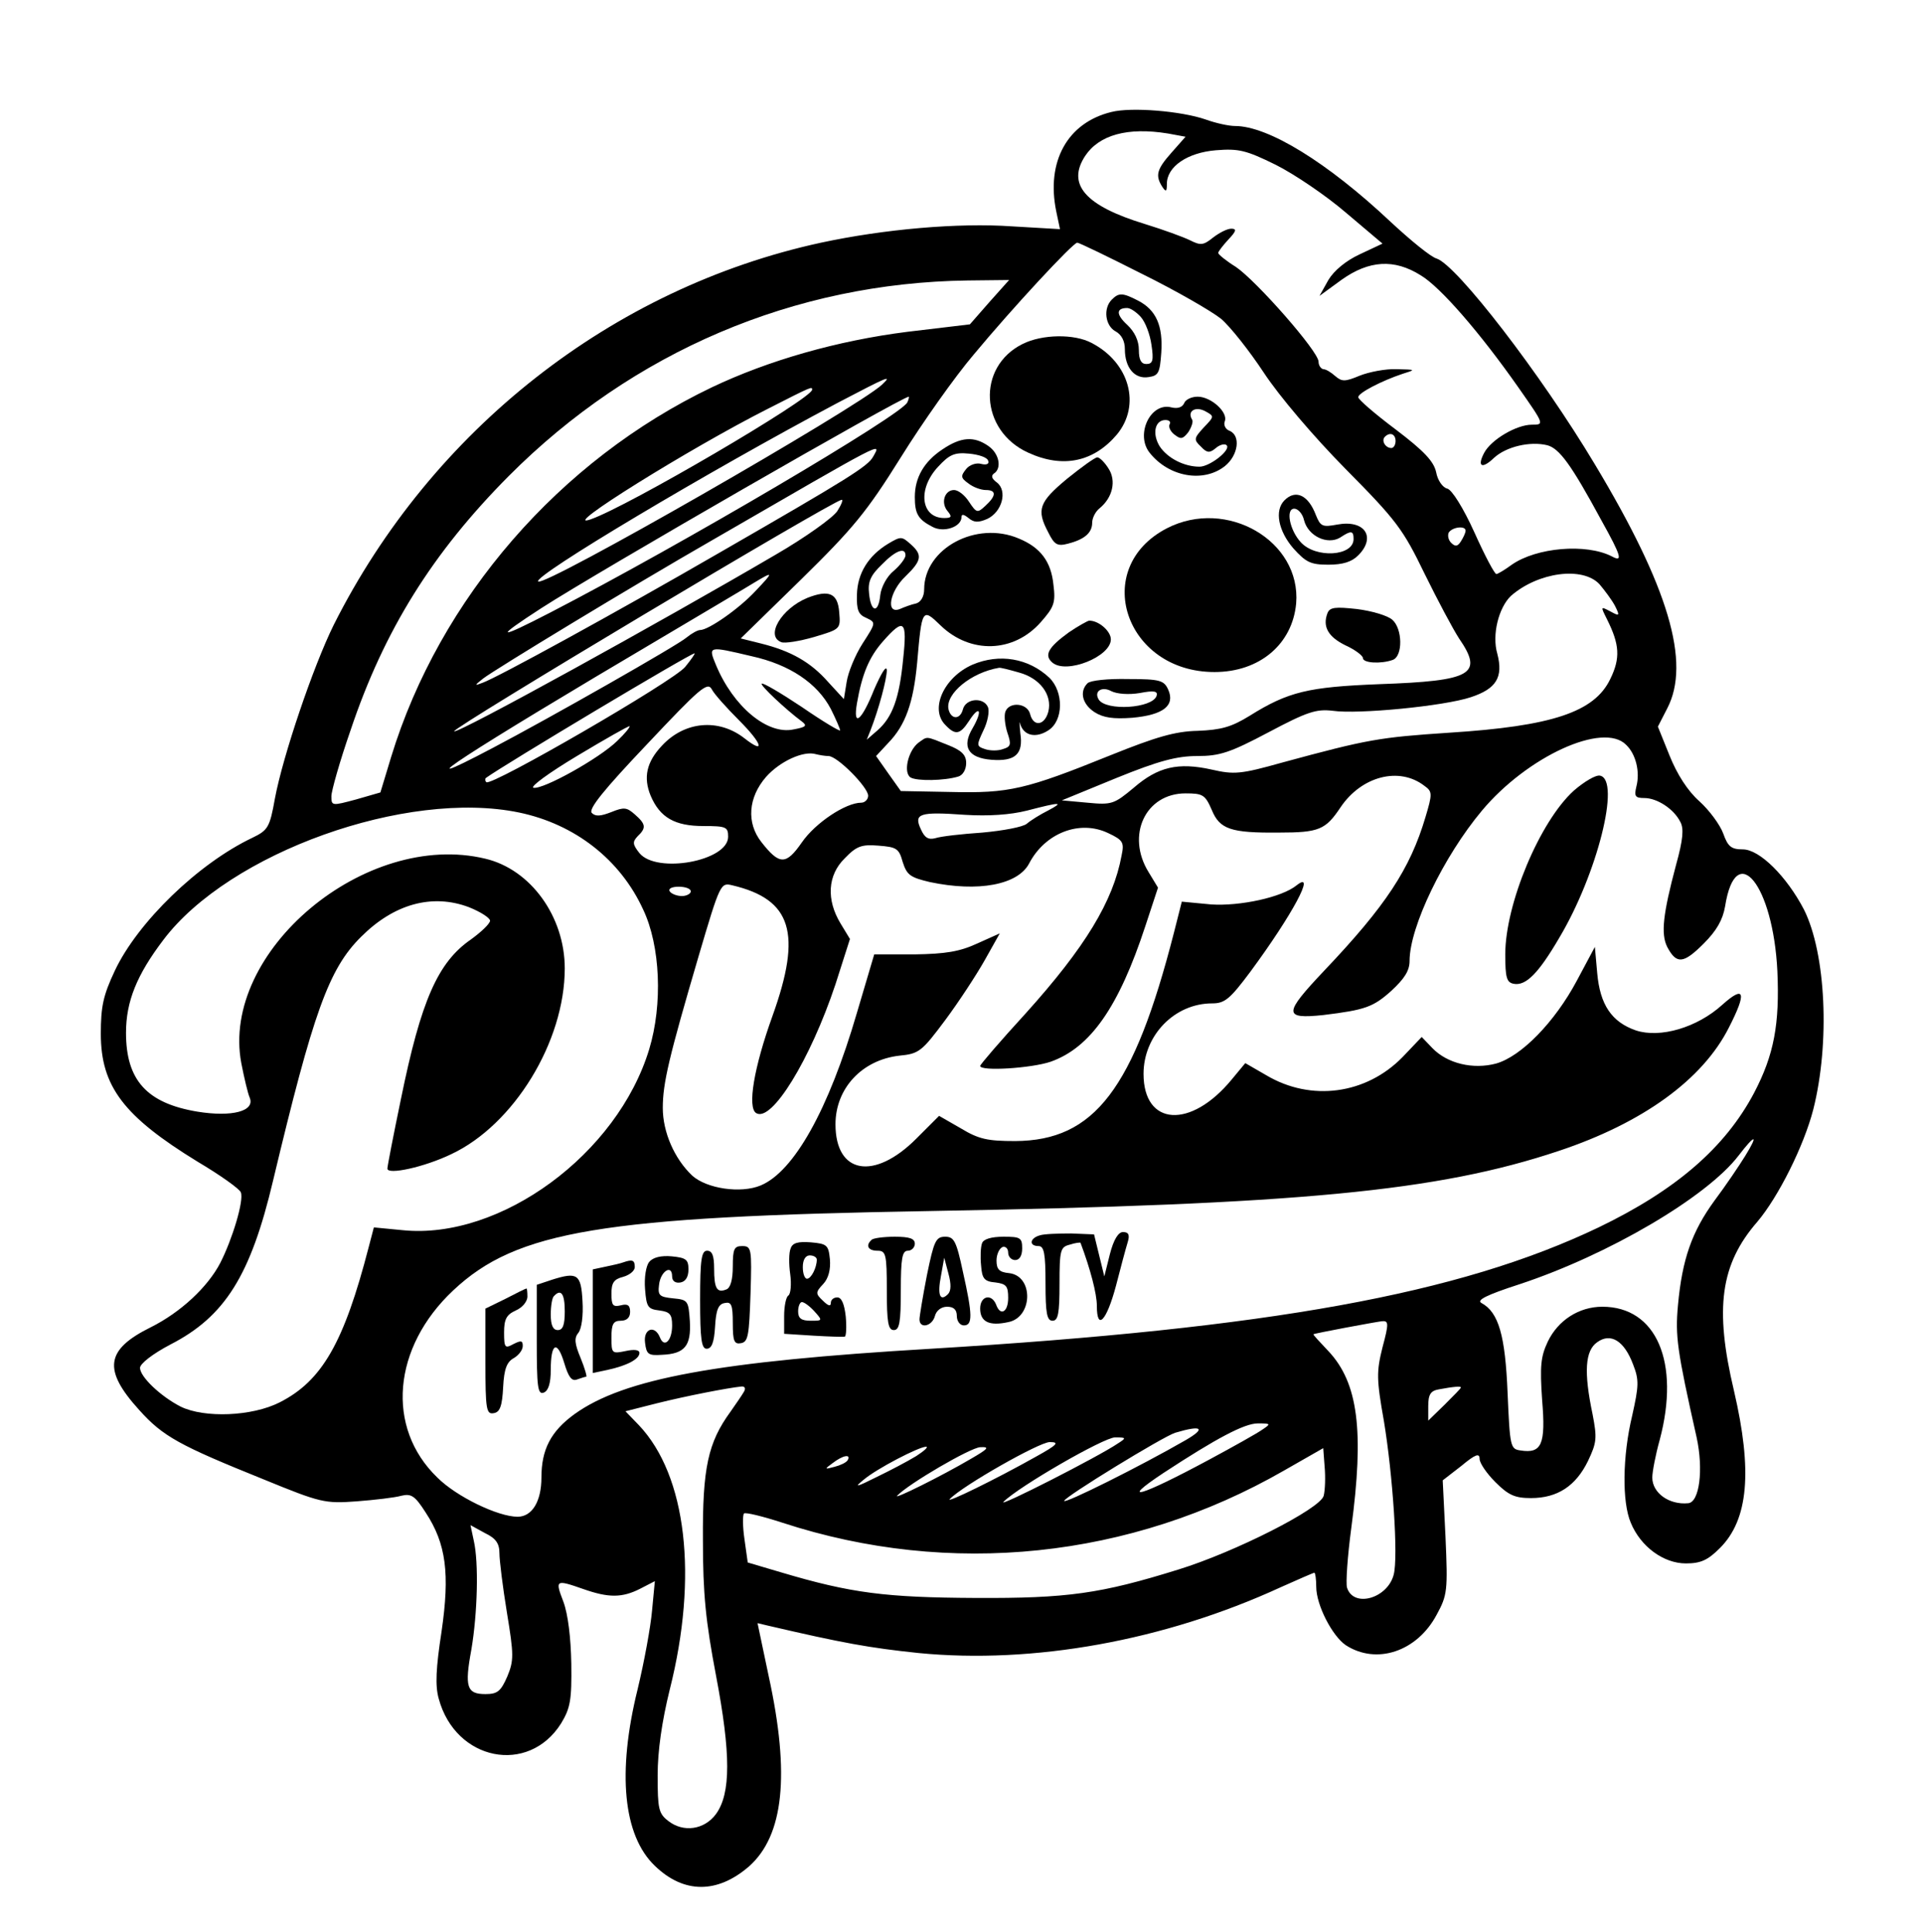 <?xml version="1.0" standalone="no"?>
<!DOCTYPE svg PUBLIC "-//W3C//DTD SVG 20010904//EN"
 "http://www.w3.org/TR/2001/REC-SVG-20010904/DTD/svg10.dtd">
<svg version="1.0" xmlns="http://www.w3.org/2000/svg"
 width="412pt" height="414pt" viewBox="0 0 412 414"
 preserveAspectRatio="xMidYMid meet">

<g transform="translate(0,414) scale(0.1,-0.1)"
fill="#000000" stroke="none">
<path d="M2381 3900 c-94 -23 -140 -106 -118 -213 l8 -38 -103 6 c-115 8 -274
-6 -409 -35 -447 -97 -834 -401 -1044 -819 -44 -89 -109 -281 -126 -372 -11
-62 -15 -68 -48 -84 -116 -55 -246 -181 -295 -285 -25 -53 -30 -77 -30 -135 0
-113 49 -177 207 -274 49 -29 91 -59 93 -66 7 -17 -18 -100 -44 -151 -27 -52
-85 -106 -149 -138 -97 -48 -103 -91 -25 -177 51 -57 86 -76 267 -149 122 -50
131 -52 199 -47 39 3 82 8 96 12 21 5 29 0 52 -36 44 -67 52 -131 34 -255 -12
-78 -14 -116 -6 -144 36 -133 192 -164 262 -53 20 33 23 50 22 128 -1 56 -7
106 -17 133 -18 47 -17 48 43 27 54 -19 83 -19 122 1 l31 16 -6 -63 c-3 -35
-17 -111 -31 -169 -44 -178 -31 -313 37 -378 62 -60 134 -60 202 -1 74 66 88
196 42 407 l-24 114 21 -5 c163 -38 219 -48 324 -59 245 -24 526 26 776 141
38 17 70 31 72 31 2 0 4 -14 4 -30 0 -39 34 -105 63 -125 66 -43 153 -14 195
65 23 42 24 52 19 166 l-6 122 40 31 c30 25 39 28 39 15 0 -9 15 -31 34 -50
28 -28 42 -34 76 -34 57 0 96 26 122 79 19 40 20 49 10 101 -19 90 -16 136 10
154 29 21 58 3 77 -48 13 -33 12 -46 -2 -109 -21 -87 -22 -186 -3 -230 21 -51
70 -87 118 -87 32 0 47 7 73 33 61 61 70 165 30 337 -42 177 -29 271 50 362
45 53 100 163 120 241 36 143 27 334 -20 428 -37 71 -95 129 -131 129 -25 0
-32 6 -42 34 -7 19 -30 50 -51 69 -25 22 -48 58 -64 98 l-25 62 20 39 c51 98
3 260 -155 523 -116 194 -296 427 -339 441 -12 3 -56 39 -99 79 -135 127 -262
205 -333 205 -13 0 -41 6 -63 14 -52 18 -159 27 -202 16z m121 -46 l38 -7 -30
-34 c-32 -36 -35 -49 -20 -73 8 -12 10 -11 10 6 0 37 44 67 105 72 49 4 65 0
128 -31 40 -20 108 -66 151 -103 l78 -66 -49 -23 c-30 -14 -55 -35 -67 -55
l-19 -34 48 35 c58 41 112 45 169 9 42 -25 127 -123 209 -240 56 -80 56 -80
29 -80 -33 0 -87 -32 -102 -60 -16 -30 -5 -36 21 -11 26 24 77 36 114 27 26
-7 51 -41 116 -161 44 -79 46 -90 22 -77 -55 28 -161 19 -214 -18 -15 -11 -30
-20 -33 -20 -4 0 -25 40 -47 89 -24 53 -48 91 -58 94 -10 2 -21 18 -24 35 -5
23 -25 45 -87 92 -44 33 -80 64 -80 69 0 9 50 35 95 50 29 9 29 9 -13 10 -23
1 -59 -6 -79 -14 -31 -13 -38 -13 -52 -1 -9 8 -20 15 -26 15 -5 1 -10 8 -10
16 0 22 -133 173 -177 203 -21 13 -38 27 -38 30 0 3 10 16 22 29 17 18 18 23
6 23 -9 0 -26 -9 -39 -19 -21 -17 -27 -17 -49 -6 -14 7 -58 23 -97 35 -128 39
-168 85 -128 146 30 45 91 62 177 48z m-55 -301 c73 -36 149 -80 169 -96 20
-17 61 -69 92 -116 33 -50 106 -136 175 -206 109 -110 123 -129 169 -224 28
-57 61 -119 74 -139 53 -77 28 -91 -171 -98 -152 -6 -195 -16 -278 -68 -39
-24 -61 -30 -111 -32 -48 -1 -89 -13 -186 -52 -183 -74 -218 -82 -343 -79
l-107 2 -27 38 -26 37 26 28 c37 38 54 86 62 172 10 116 11 118 50 80 64 -62
157 -59 215 7 28 32 32 41 27 80 -5 50 -28 80 -74 99 -91 39 -203 -21 -203
-109 0 -15 -7 -27 -17 -30 -10 -2 -26 -8 -35 -12 -31 -12 -22 38 12 70 35 34
37 46 11 69 -19 17 -21 17 -48 1 -43 -26 -66 -64 -67 -109 -1 -33 3 -43 20
-50 21 -10 21 -10 -8 -55 -16 -25 -31 -62 -34 -82 l-6 -37 -34 37 c-37 42 -79
66 -143 82 l-44 11 129 126 c112 110 141 145 214 262 46 74 116 173 156 220
83 100 213 240 222 240 4 0 66 -30 139 -67z m-327 -60 l-42 -48 -134 -16
c-150 -19 -297 -61 -419 -119 -326 -156 -583 -452 -687 -792 l-23 -76 -52 -15
c-52 -14 -53 -14 -53 7 0 11 18 75 41 141 72 215 176 381 339 545 266 267 612
414 983 419 l89 1 -42 -47z m-230 -177 c-55 -51 -725 -435 -737 -422 -12 11
363 235 642 383 107 56 118 61 95 39z m-150 -11 c0 -19 -396 -251 -475 -278
-70 -24 212 152 380 237 96 49 95 48 95 41z m204 -27 c-10 -26 -482 -304 -764
-450 -116 -60 -122 -57 -20 9 124 80 769 451 787 453 1 0 0 -6 -3 -12z m1046
-83 c0 -8 -4 -15 -9 -15 -13 0 -22 16 -14 24 11 11 23 6 23 -9z m-1119 -33
c-11 -21 -53 -47 -329 -206 -223 -129 -477 -268 -508 -279 -18 -7 -18 -6 1 9
26 20 321 199 490 296 377 218 363 211 346 180z m-77 -117 c-9 -14 -69 -57
-133 -94 -244 -143 -681 -384 -688 -378 -6 6 809 493 830 496 4 1 0 -10 -9
-24z m1346 -42 c0 -5 -5 -15 -10 -23 -7 -11 -12 -12 -21 -3 -6 6 -8 16 -5 22
8 12 36 15 36 4z m-1200 -53 c0 -6 -11 -21 -25 -33 -15 -12 -27 -35 -29 -52
-4 -40 -20 -38 -24 3 -3 25 3 39 27 62 30 31 51 38 51 20z m-321 -76 c-35 -38
-101 -84 -119 -84 -5 0 -18 -7 -29 -16 -18 -16 -294 -173 -416 -237 -205 -108
-60 -13 365 238 91 54 179 106 195 116 43 26 43 24 4 -17z m1808 14 c11 -13
26 -33 33 -46 11 -22 10 -23 -10 -12 -21 11 -21 11 -7 -17 27 -54 29 -83 7
-128 -34 -71 -125 -101 -345 -115 -150 -10 -174 -14 -358 -64 -89 -25 -103
-26 -151 -15 -72 16 -115 6 -167 -39 -42 -35 -47 -37 -99 -32 l-55 5 117 48
c91 37 130 47 173 47 48 0 70 7 153 51 83 44 102 50 137 46 54 -8 239 10 296
29 55 18 70 43 57 93 -12 41 3 99 29 124 58 51 154 64 190 25z m-1492 -160
c-8 -84 -23 -125 -55 -153 l-23 -20 8 20 c18 46 35 110 35 129 -1 12 -12 -7
-27 -41 -27 -68 -46 -83 -37 -30 11 63 26 99 56 133 45 51 52 45 43 -38z
m-325 6 c82 -18 141 -58 170 -113 11 -22 20 -43 20 -46 0 -3 -37 19 -82 50
-45 30 -84 53 -86 50 -4 -3 51 -55 86 -81 12 -9 9 -12 -18 -17 -56 -12 -129
49 -166 138 -17 41 -17 41 76 19z m-142 -23 c-24 -30 -416 -257 -426 -247 -3
3 -3 7 -1 9 40 29 438 267 447 267 2 0 -7 -13 -20 -29z m115 -114 c50 -50 58
-75 12 -39 -55 43 -128 37 -177 -16 -33 -35 -40 -68 -24 -107 20 -47 52 -65
113 -65 49 0 53 -2 53 -23 0 -52 -153 -80 -190 -35 -15 19 -15 24 -4 36 19 18
18 26 -6 47 -17 15 -23 16 -50 5 -23 -9 -34 -10 -42 -2 -8 8 25 49 118 147
113 120 130 135 139 118 5 -10 32 -40 58 -66z m-261 -45 c-38 -37 -158 -104
-179 -100 -8 2 33 32 93 68 60 36 111 65 113 64 1 -2 -10 -16 -27 -32z m2162
-8 c21 -20 30 -58 22 -89 -5 -21 -3 -25 17 -25 27 0 63 -23 77 -51 8 -14 6
-38 -9 -92 -28 -105 -33 -148 -19 -176 20 -38 35 -36 78 7 28 28 41 51 46 80
23 145 103 46 112 -139 5 -113 -7 -179 -50 -261 -62 -117 -167 -208 -333 -288
-299 -143 -704 -216 -1430 -260 -458 -27 -658 -64 -764 -140 -51 -37 -71 -76
-71 -136 0 -51 -20 -84 -51 -84 -42 0 -131 43 -172 84 -111 107 -96 279 34
401 136 128 320 158 1019 170 793 14 1090 42 1350 129 180 60 308 153 364 264
39 76 34 92 -14 49 -54 -49 -133 -72 -185 -55 -52 18 -77 55 -83 123 l-5 56
-39 -73 c-47 -88 -119 -162 -173 -177 -49 -13 -104 0 -136 33 l-23 24 -41 -43
c-78 -80 -196 -96 -292 -39 l-45 26 -29 -35 c-88 -107 -189 -100 -189 12 0 82
66 151 147 151 27 0 38 9 82 68 90 122 142 219 99 185 -32 -26 -122 -45 -183
-41 l-63 6 -17 -67 c-86 -335 -170 -445 -340 -446 -59 0 -78 4 -116 27 l-47
27 -49 -49 c-90 -90 -173 -76 -173 31 0 77 57 138 137 147 42 4 48 9 98 76 29
39 67 97 85 129 l32 57 -49 -22 c-37 -17 -67 -22 -134 -23 l-86 0 -37 -125
c-61 -209 -135 -340 -206 -370 -43 -18 -116 -7 -147 21 -38 36 -63 93 -63 145
0 53 13 108 77 326 46 156 47 157 72 151 127 -30 150 -102 86 -280 -40 -111
-54 -196 -35 -208 33 -21 116 114 170 276 l31 97 -20 33 c-31 51 -28 104 9
140 25 26 36 30 72 27 39 -3 44 -6 52 -35 9 -28 16 -33 58 -43 104 -22 189 -6
213 40 34 65 108 94 169 65 32 -15 35 -20 29 -48 -18 -98 -78 -197 -206 -339
-54 -59 -97 -109 -97 -112 0 -12 110 -5 151 9 85 30 146 117 203 291 l27 82
-20 33 c-49 79 -7 169 79 169 37 0 42 -3 56 -35 17 -42 41 -50 144 -49 86 0
100 6 132 54 45 67 126 88 180 46 17 -12 17 -17 2 -67 -33 -111 -85 -190 -217
-329 -87 -92 -88 -104 -2 -95 90 11 107 17 146 52 28 26 39 43 39 64 0 73 73
224 155 322 97 116 260 191 309 141z m-1709 -24 c19 0 85 -67 85 -85 0 -8 -7
-15 -15 -15 -33 0 -98 -43 -127 -85 -34 -49 -48 -49 -87 1 -32 41 -28 95 10
139 30 34 81 57 107 49 8 -2 20 -4 27 -4z m470 -117 c-16 -8 -37 -21 -45 -28
-8 -7 -51 -15 -95 -19 -44 -3 -89 -8 -101 -12 -15 -4 -23 1 -31 19 -16 34 -3
38 95 31 50 -3 96 0 132 9 73 19 81 19 45 0z m-1133 -4 c120 -25 217 -101 266
-208 37 -78 42 -203 13 -299 -68 -225 -319 -409 -528 -388 l-62 6 -11 -42
c-53 -205 -100 -287 -191 -333 -59 -30 -161 -34 -212 -9 -43 22 -87 64 -87 83
0 9 27 30 65 50 117 60 172 148 220 351 86 360 119 454 189 523 70 70 152 93
231 63 25 -10 45 -23 45 -29 -1 -7 -19 -24 -41 -40 -71 -49 -107 -131 -150
-342 -16 -77 -29 -144 -29 -149 0 -14 79 3 137 31 134 63 243 241 243 398 0
111 -73 212 -170 235 -257 62 -568 -199 -523 -438 6 -31 14 -65 18 -74 12 -29
-38 -42 -112 -30 -108 18 -153 67 -153 169 0 67 23 124 80 199 141 187 521
323 762 273z m368 -169 c0 -5 -9 -10 -19 -10 -11 0 -23 5 -26 10 -4 6 5 10 19
10 14 0 26 -4 26 -10z m2259 -567 c-13 -21 -42 -64 -66 -96 -48 -66 -69 -125
-78 -224 -6 -66 -2 -96 40 -283 15 -69 6 -139 -18 -141 -41 -4 -77 22 -77 55
0 12 7 49 16 81 44 166 -7 285 -123 285 -50 0 -95 -29 -117 -75 -15 -32 -17
-52 -12 -125 8 -95 -1 -115 -46 -108 -22 3 -23 7 -28 123 -5 123 -19 173 -56
193 -11 6 10 17 81 40 191 63 402 187 470 276 36 47 43 46 14 -1z m-777 -410
c-13 -52 -13 -68 3 -158 19 -115 31 -291 21 -329 -13 -51 -86 -72 -100 -28 -3
9 1 67 9 127 28 209 15 312 -49 380 -18 19 -33 35 -32 36 2 2 131 26 147 28
14 1 15 -4 1 -56z m-1368 -95 c-4 -7 -17 -26 -29 -43 -48 -66 -60 -120 -59
-275 0 -116 6 -174 28 -290 32 -168 32 -253 0 -297 -25 -34 -70 -40 -102 -15
-21 16 -23 26 -23 98 0 52 9 115 26 184 61 242 36 458 -66 566 l-29 30 67 17
c64 16 152 33 181 36 8 1 10 -4 6 -11z m1536 9 c0 -2 -16 -18 -35 -37 l-35
-34 0 31 c0 25 5 33 23 36 32 6 47 7 47 4z m-425 -90 c-11 -8 -63 -37 -115
-65 -147 -79 -195 -93 -97 -28 113 74 173 106 202 106 28 0 28 -1 10 -13z
m-165 -23 c-99 -57 -260 -137 -260 -130 0 8 212 138 238 146 57 17 67 10 22
-16z m-145 -7 c-41 -28 -259 -139 -245 -125 33 33 215 138 239 138 24 0 25 -1
6 -13z m-175 -28 c-87 -49 -196 -102 -185 -91 28 29 192 122 214 122 22 0 16
-6 -29 -31z m-257 1 c-18 -11 -56 -31 -85 -45 -44 -22 -49 -23 -28 -6 28 24
119 71 134 71 6 0 -4 -9 -21 -20z m117 -6 c-63 -37 -166 -88 -158 -79 25 26
157 103 178 104 21 1 18 -3 -20 -25z m756 -79 c-7 -28 -191 -121 -311 -158
-167 -52 -238 -62 -435 -61 -192 1 -266 10 -417 55 l-71 21 -7 50 c-4 27 -4
52 -1 55 3 3 40 -6 83 -20 358 -117 745 -77 1074 112 l84 48 3 -40 c2 -22 1
-50 -2 -62z m-1020 76 c-3 -5 -16 -11 -28 -14 -22 -6 -22 -5 -4 8 22 17 40 20
32 6z m-746 -199 c0 -15 7 -72 16 -127 15 -91 15 -103 1 -137 -14 -32 -21 -38
-47 -38 -40 0 -45 15 -30 96 13 77 16 186 5 233 l-7 33 31 -17 c23 -11 31 -22
31 -43z"/>
<path d="M2382 3498 c-19 -19 -14 -56 8 -68 13 -7 20 -21 20 -38 0 -40 21 -65
51 -60 21 3 24 9 27 52 4 58 -11 92 -50 112 -33 17 -41 17 -56 2z m62 -37 c10
-11 20 -38 23 -60 5 -33 3 -41 -11 -41 -11 0 -16 9 -16 30 0 20 -9 39 -25 54
-24 22 -24 36 0 36 7 0 20 -9 29 -19z"/>
<path d="M2191 3403 c-99 -49 -92 -186 12 -233 74 -34 140 -20 190 39 52 63
27 154 -54 196 -37 20 -106 19 -148 -2z"/>
<path d="M2537 3276 c-4 -9 -14 -12 -27 -9 -45 12 -78 -58 -47 -97 41 -52 115
-65 161 -29 29 23 35 66 10 76 -8 3 -13 12 -10 20 8 19 -29 53 -58 53 -13 0
-26 -6 -29 -14z m42 -52 c-21 -23 -22 -26 -6 -41 13 -14 19 -14 32 -3 8 7 19
10 23 6 10 -10 -36 -46 -58 -46 -33 0 -68 18 -85 43 -17 27 -11 57 12 57 8 0
12 -4 9 -9 -3 -5 1 -15 10 -22 14 -11 18 -10 30 5 7 11 11 23 8 27 -11 18 7
29 28 18 20 -11 20 -11 -3 -35z"/>
<path d="M2019 3177 c-39 -26 -59 -60 -59 -102 0 -36 7 -48 38 -64 24 -13 62
0 62 21 0 7 5 6 15 -2 12 -10 21 -10 40 -2 32 15 44 60 21 78 -11 8 -13 14 -7
19 18 11 12 43 -11 59 -31 22 -59 20 -99 -7z m98 -24 c3 -7 -3 -10 -15 -7 -10
3 -25 -2 -32 -11 -12 -15 -12 -19 5 -31 10 -8 27 -14 37 -14 23 0 23 -12 -1
-34 -17 -16 -19 -15 -35 9 -9 14 -23 25 -32 25 -20 0 -29 -27 -14 -45 10 -12
9 -15 -7 -15 -50 0 -58 62 -13 110 24 26 35 31 66 28 21 -2 39 -8 41 -15z"/>
<path d="M2286 3114 c-60 -50 -66 -66 -40 -115 13 -26 19 -30 42 -24 35 9 52
23 52 45 0 10 7 24 16 31 28 23 36 59 19 85 -8 13 -19 24 -24 24 -5 0 -34 -21
-65 -46z"/>
<path d="M2752 3068 c-22 -22 -13 -66 19 -103 27 -30 37 -35 75 -35 31 0 50 6
64 20 39 39 14 77 -45 66 -32 -6 -36 -4 -46 21 -16 42 -43 55 -67 31z m42 -43
c9 -34 50 -53 77 -37 24 16 29 15 29 -3 0 -37 -81 -42 -113 -7 -24 26 -33 72
-14 72 8 0 18 -11 21 -25z"/>
<path d="M2500 3008 c-164 -85 -90 -308 102 -308 97 0 167 60 175 147 11 134
-149 227 -277 161z"/>
<path d="M1730 2859 c-56 -23 -91 -82 -56 -95 7 -3 39 2 70 11 57 17 57 17 54
53 -3 41 -22 49 -68 31z"/>
<path d="M2844 2826 c-11 -29 2 -51 39 -69 20 -9 37 -22 37 -27 0 -11 39 -13
64 -4 22 8 21 67 -1 86 -10 9 -44 19 -76 23 -46 5 -58 4 -63 -9z"/>
<path d="M2290 2785 c-44 -32 -54 -49 -35 -65 30 -25 125 13 125 50 0 18 -27
41 -47 40 -4 -1 -24 -12 -43 -25z"/>
<path d="M2084 2716 c-62 -27 -93 -96 -58 -130 21 -22 31 -20 50 9 23 36 30
23 8 -15 -24 -40 -10 -64 40 -68 51 -4 69 12 62 57 -2 20 -2 29 0 19 8 -25 34
-30 60 -13 33 21 33 83 2 113 -45 42 -107 52 -164 28z m99 -17 c45 -12 72 -48
63 -84 -8 -30 -32 -33 -39 -5 -6 24 -45 27 -53 5 -3 -8 -1 -28 4 -44 9 -26 8
-31 -9 -36 -10 -4 -28 -4 -39 0 -18 6 -18 8 -3 40 9 18 13 40 10 49 -9 23 -48
20 -54 -4 -6 -23 -26 -22 -31 1 -6 33 49 78 108 88 3 1 22 -4 43 -10z"/>
<path d="M2330 2676 c-18 -18 -11 -45 15 -62 19 -12 40 -15 81 -12 66 6 92 26
77 60 -9 20 -17 23 -86 23 -43 1 -81 -3 -87 -9z m112 -21 c31 6 39 4 36 -6 -9
-27 -108 -33 -124 -8 -11 18 7 29 27 18 12 -6 37 -8 61 -4z"/>
<path d="M1967 2548 c-22 -18 -32 -64 -16 -74 14 -8 72 -7 102 2 10 3 17 15
17 29 0 17 -9 27 -40 39 -48 19 -42 19 -63 4z"/>
<path d="M3372 2446 c-73 -66 -147 -243 -147 -351 0 -50 3 -60 18 -63 26 -5
53 22 98 99 81 136 132 338 87 347 -9 2 -34 -13 -56 -32z"/>
<path d="M2228 1493 c-22 -6 -24 -23 -3 -23 12 0 15 -16 15 -80 0 -64 3 -80
15 -80 12 0 15 15 15 79 0 73 2 79 22 84 12 4 22 5 23 4 21 -56 35 -109 35
-135 0 -55 21 -32 41 43 10 39 21 80 25 93 5 16 2 22 -10 22 -10 0 -20 -16
-28 -47 l-12 -48 -11 45 -11 45 -49 2 c-28 0 -58 -1 -67 -4z"/>
<path d="M1867 1483 c-13 -12 -7 -23 13 -23 18 0 20 -7 20 -85 0 -69 3 -85 15
-85 12 0 15 16 15 85 0 69 3 85 15 85 8 0 15 7 15 15 0 11 -11 15 -43 15 -24
0 -47 -3 -50 -7z"/>
<path d="M1986 1408 c-9 -46 -16 -89 -16 -95 0 -21 27 -15 33 7 3 12 14 20 26
20 14 0 21 -6 21 -20 0 -11 7 -20 15 -20 19 0 19 22 -2 115 -14 66 -19 75 -38
75 -20 0 -24 -9 -39 -82z m45 -41 c-17 -17 -23 -2 -15 39 l7 39 9 -34 c6 -22
6 -37 -1 -44z"/>
<path d="M2104 1476 c-3 -8 -4 -29 -2 -48 2 -28 7 -34 31 -36 23 -3 27 -8 27
-33 0 -31 -17 -40 -26 -14 -10 24 -34 18 -34 -9 0 -28 19 -38 60 -29 53 10 55
99 2 105 -21 2 -27 8 -27 27 0 13 6 26 13 29 6 2 12 -3 12 -12 0 -9 7 -16 15
-16 9 0 15 9 15 25 0 23 -4 25 -40 25 -26 0 -43 -5 -46 -14z"/>
<path d="M1694 1465 c-4 -9 -4 -34 -1 -55 3 -22 1 -43 -4 -46 -5 -3 -9 -23 -9
-44 l0 -38 63 -4 c34 -2 64 -3 67 -2 3 1 4 21 2 43 -3 27 -9 41 -18 41 -8 0
-14 -5 -14 -12 0 -8 -6 -6 -17 5 -16 15 -16 18 1 36 11 12 16 31 14 53 -3 30
-6 33 -41 36 -27 2 -39 -1 -43 -13z m56 -24 c0 -17 -12 -41 -21 -41 -5 0 -9
11 -9 25 0 16 6 25 15 25 8 0 15 -4 15 -9z m-5 -111 c18 -20 17 -20 -8 -20
-20 0 -27 5 -27 20 0 11 4 20 8 20 5 0 17 -9 27 -20z"/>
<path d="M1570 1426 c0 -28 -5 -46 -14 -49 -20 -8 -26 2 -26 45 0 27 -4 38
-15 38 -12 0 -15 -18 -15 -105 0 -85 3 -105 14 -105 11 0 16 14 18 47 2 36 7
49 21 51 14 3 17 -4 17 -43 0 -39 3 -46 18 -43 15 3 17 17 20 106 3 97 2 102
-18 102 -17 0 -20 -6 -20 -44z"/>
<path d="M1391 1436 c-7 -8 -11 -34 -9 -58 3 -39 6 -43 31 -46 22 -3 27 -8 27
-32 0 -33 -17 -49 -26 -26 -11 28 -36 19 -32 -11 3 -25 7 -28 36 -26 49 2 63
19 60 72 -3 44 -4 46 -36 49 -29 3 -33 6 -30 29 3 29 28 45 28 18 0 -10 7 -15
18 -13 11 2 17 12 17 28 0 21 -5 25 -36 28 -22 2 -40 -2 -48 -12z"/>
<path d="M1335 1435 c-5 -2 -22 -6 -37 -9 l-28 -6 0 -111 0 -111 33 7 c41 9
67 23 67 36 0 7 -12 8 -30 4 -29 -6 -30 -5 -30 29 0 29 4 36 20 36 13 0 20 7
20 19 0 14 -5 18 -20 14 -17 -4 -20 0 -20 25 0 23 5 31 25 36 14 4 25 13 25
21 0 15 -5 17 -25 10z"/>
<path d="M1183 1398 l-33 -11 0 -118 c0 -101 2 -118 15 -113 10 4 15 20 15 49
0 58 14 64 29 14 9 -30 16 -39 27 -35 9 3 17 6 20 6 2 0 -3 18 -12 40 -13 31
-14 43 -5 54 7 8 11 37 9 68 -3 58 -11 63 -65 46z m27 -68 c0 -29 -4 -40 -15
-40 -10 0 -15 10 -15 33 0 19 3 37 7 40 15 16 23 5 23 -33z"/>
<path d="M1083 1357 l-43 -21 0 -114 c0 -103 2 -113 18 -110 13 2 18 15 20 56
2 39 8 54 23 62 10 6 19 17 19 26 0 12 -4 12 -20 4 -18 -10 -20 -8 -20 25 0
28 5 38 25 47 14 6 25 19 25 30 0 10 -1 18 -2 17 -2 0 -22 -10 -45 -22z"/>
</g>
</svg>
